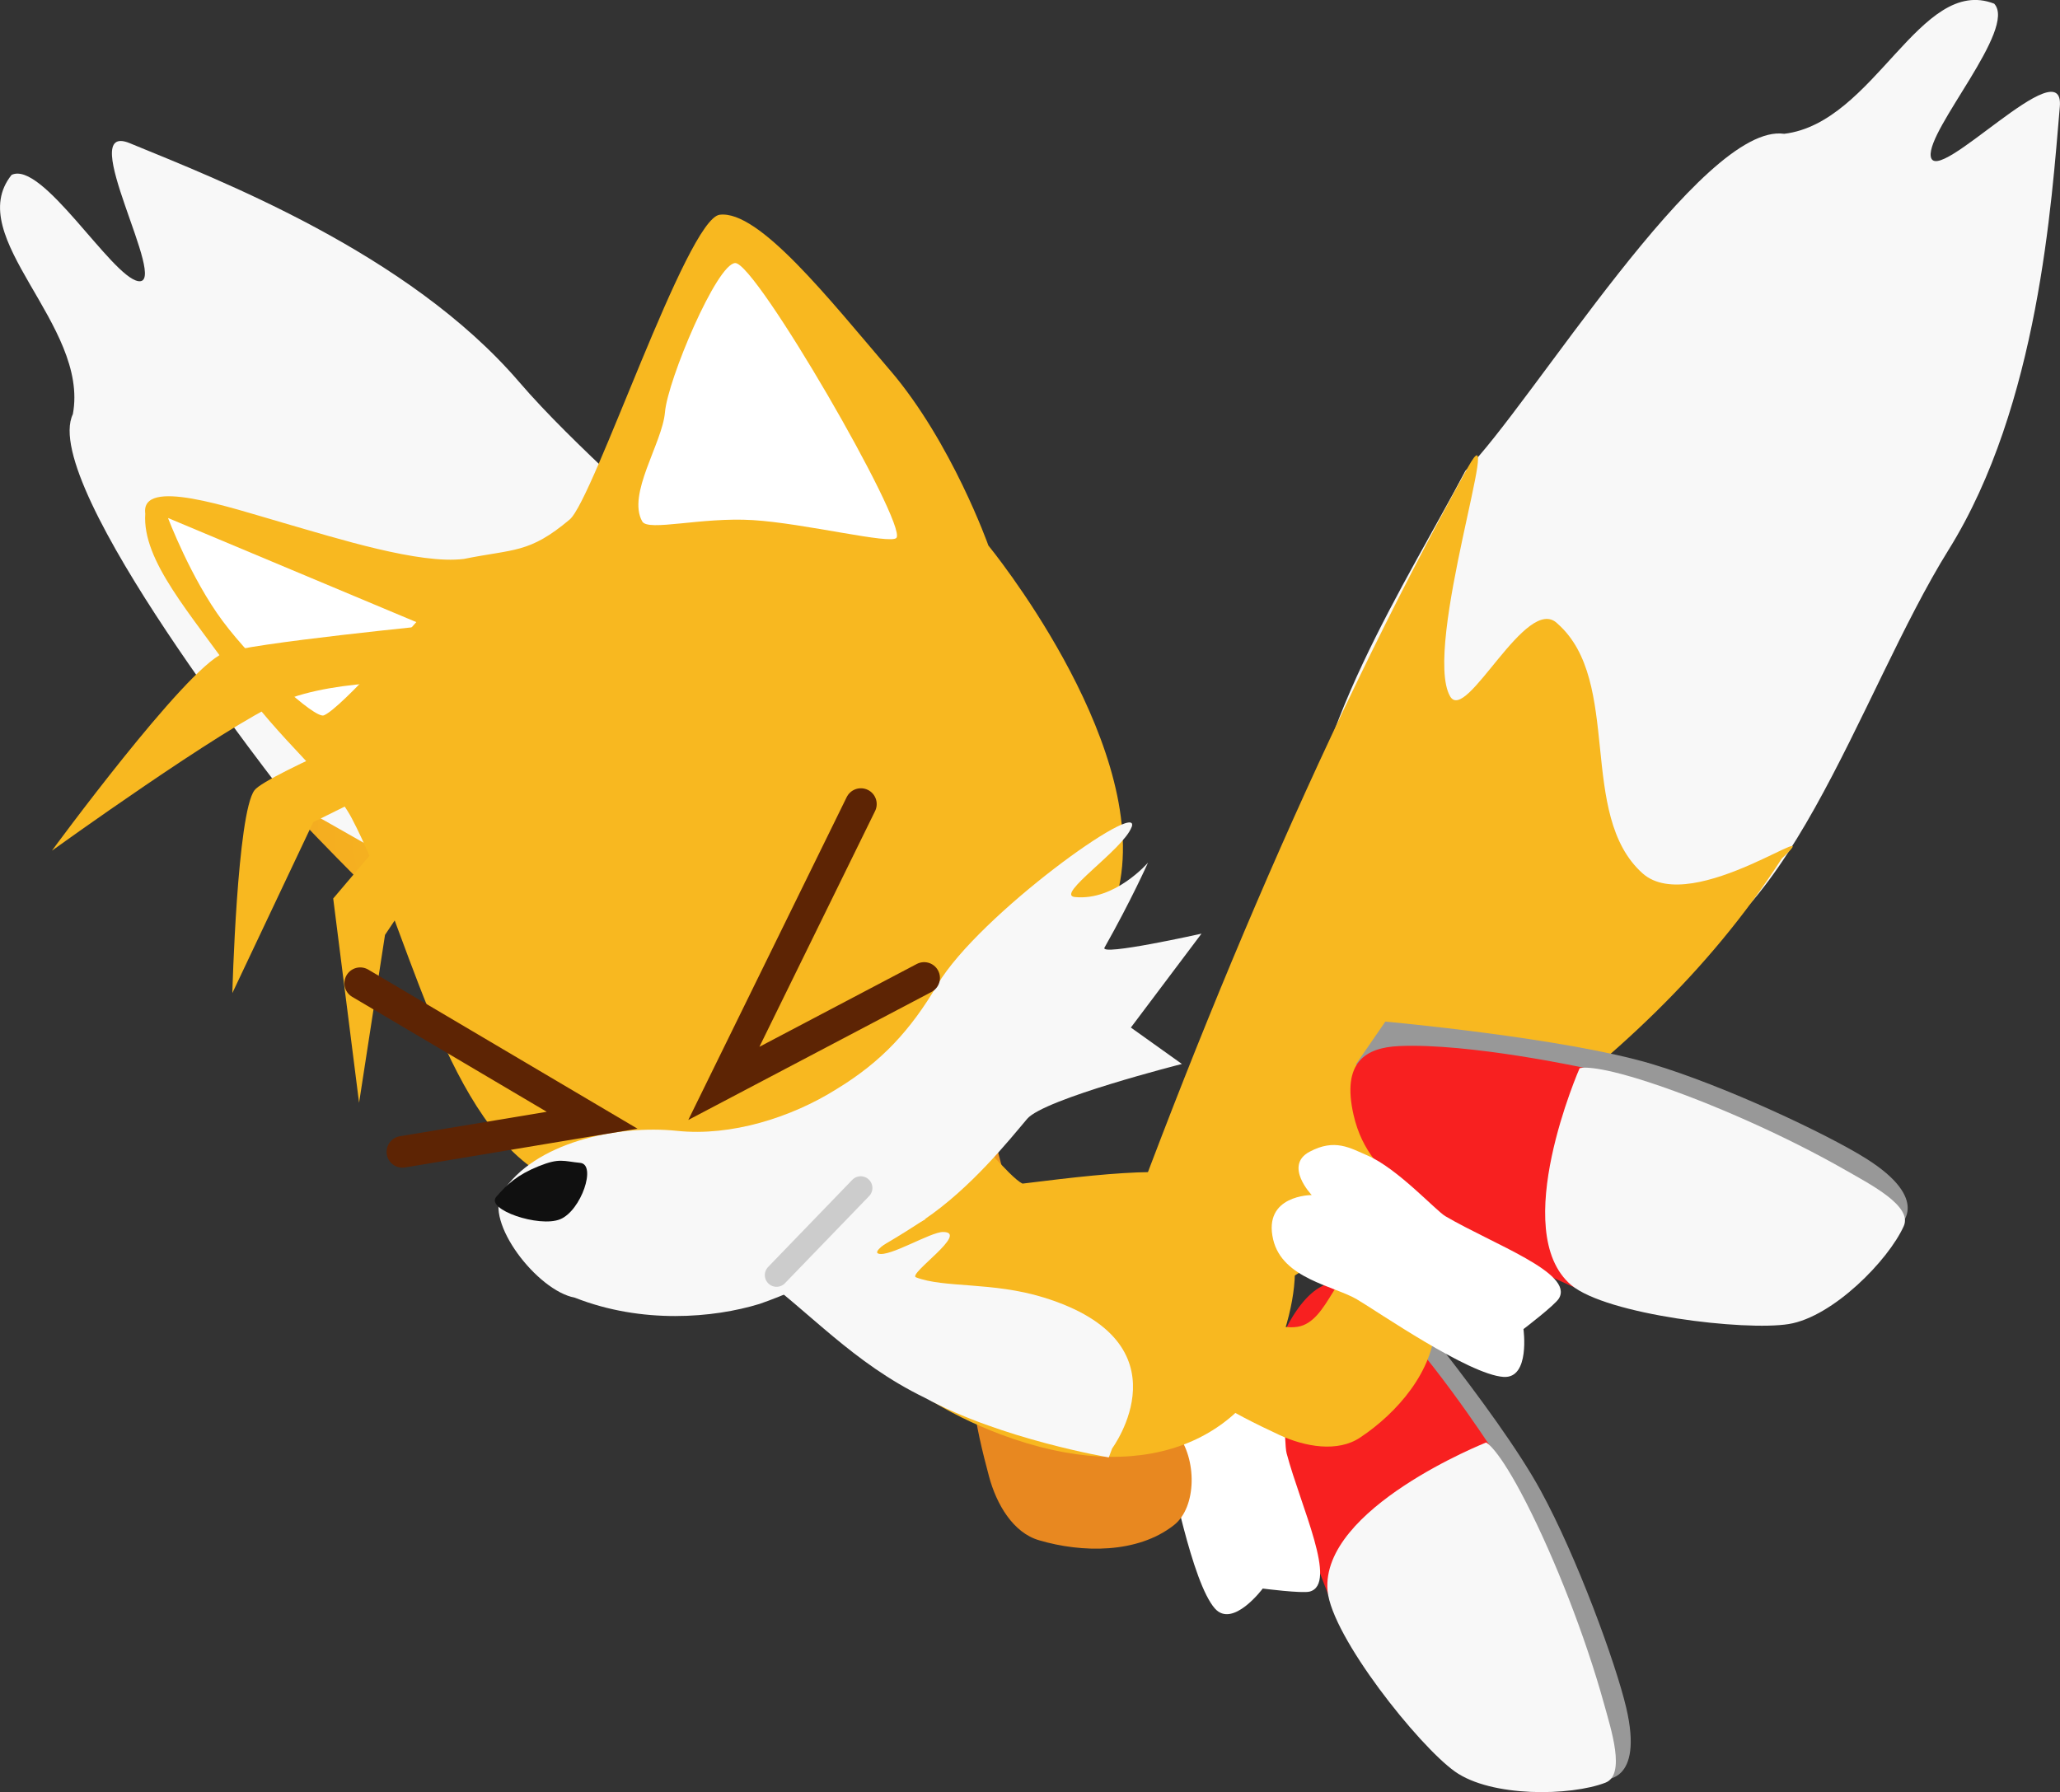 <svg version="1.1" xmlns="http://www.w3.org/2000/svg" xmlns:xlink="http://www.w3.org/1999/xlink" width="32.574" height="28.341" viewBox="0,0,32.574,28.341"><rect x="0" y="0" width="32.574" height="28.341" fill="#333333" stroke="none"/><defs><radialGradient cx="233.806" cy="178.281" r="13.232" gradientUnits="userSpaceOnUse" id="color-1"><stop offset="0" stop-color="#f8b820"/><stop offset="1" stop-color="#e88820"/></radialGradient></defs><g transform="translate(-225.889,-165.101)"><g data-paper-data="{&quot;isPaintingLayer&quot;:true}" fill-rule="nonzero" stroke-linejoin="miter" stroke-miterlimit="10" stroke-dasharray="" stroke-dashoffset="0" style="mix-blend-mode: normal"><g data-paper-data="{&quot;index&quot;:null}" stroke="none" stroke-width="1" stroke-linecap="round"><path d="M235.901,182.319c-1.912,-0.451 -4.107,-3.165 -5.471,-4.596c-0.036,-0.068 -3.927,-4.949 -3.389,-6.072c0.265,-1.416 -1.754,-2.802 -0.969,-3.784c0.484,-0.233 1.577,1.607 2.002,1.68c0.509,0.085 -1.017,-2.545 -0.134,-2.182c1.388,0.572 4.399,1.728 6.156,3.774c1.757,2.046 5.313,4.401 4.87,6.574c-0.188,0.92 -1.66,1.005 -2.188,1.781c-0.553,0.813 0.021,3.035 -0.876,2.824z" data-paper-data="{&quot;index&quot;:null}" fill="#f8f8f8"/><path d="M242.584,186.899c0.287,1.064 0.758,2.037 -0.276,1.267c-4.137,-3.08 -8.342,-6.594 -11.739,-10.17c-0.839,-0.885 2.506,1.551 3.377,1.36c0.496,-0.111 -1.2,-1.645 -0.588,-1.965c1.179,-0.713 2.977,0.61 4.17,-0.101c0.911,-0.544 -0.175,-3.387 0.305,-2.396c3.195,4.401 3.604,7.748 4.75,12.004z" data-paper-data="{&quot;index&quot;:null}" fill="url(#color-1)"/></g><path d="M246.577,178.865c-0.142,-1.959 1.603,-4.643 2.484,-6.319c1.04,-1.04 3.74,-5.515 5.041,-5.329c1.431,-0.171 2.148,-2.513 3.32,-2.058c0.368,0.392 -1.061,1.985 -1.003,2.413c0.071,0.511 2.124,-1.732 2.041,-0.781c-0.13,1.496 -0.332,4.715 -1.758,7.004c-1.426,2.289 -2.608,6.387 -4.814,6.615c-0.934,0.096 -1.456,-1.283 -2.355,-1.555c-0.941,-0.284 -2.89,0.929 -2.957,0.01z" data-paper-data="{&quot;index&quot;:null}" fill="#f8f8f8" stroke="none" stroke-width="1" stroke-linecap="round"/><path d="M244.208,186.613c-0.929,0.592 -1.717,1.333 -1.292,0.116c1.7,-4.869 3.794,-9.934 6.189,-14.245c0.593,-1.066 -0.73,2.856 -0.286,3.629c0.254,0.441 1.211,-1.638 1.699,-1.149c1.033,0.911 0.309,3.024 1.345,3.949c0.792,0.706 3.004,-0.989 2.201,-0.235c-2.338,3.625 -6.137,5.567 -9.855,7.935z" data-paper-data="{&quot;index&quot;:null}" fill="#f8b820" stroke="none" stroke-width="1" stroke-linecap="round"/><g data-paper-data="{&quot;index&quot;:null}"><g data-paper-data="{&quot;index&quot;:null}"><path d="M246.912,185.382l0.81,-0.154c0,0 1.833,2.173 2.527,3.442c0.578,1.058 1.188,2.731 1.354,3.434c0.286,1.213 -0.367,1.137 -0.367,1.137c0,0 -0.653,-3.203 -1.26,-4.382c-0.432,-0.841 -3.064,-3.476 -3.064,-3.476z" fill="#989898" stroke="#989898" stroke-width="0" stroke-linecap="round"/><path d="M246.049,187.438c-0.017,-0.562 -0.039,-1.003 0.279,-1.515c0.453,-0.728 0.884,-0.62 1.276,-0.267c0.825,0.743 1.85,2.319 1.85,2.319l-2.534,2.414c0,0 -0.843,-2.089 -0.871,-2.951z" fill="#f82020" stroke="none" stroke-width="1.14" stroke-linecap="round"/><path d="M249.387,187.913c0,0 0.185,0.07 0.637,0.955c0.452,0.885 0.931,2.105 1.224,3.161c0.117,0.424 0.352,1.138 0.027,1.264c-0.552,0.213 -1.803,0.234 -2.381,-0.177c-0.574,-0.409 -1.943,-2.125 -2.013,-2.858c-0.111,-1.307 2.506,-2.344 2.506,-2.344z" fill="#f8f8f8" stroke="none" stroke-width="1.151" stroke-linecap="round"/><path d="M244.315,188.039c-0.111,-0.414 -0.61,-1.063 -0.277,-1.608c0.378,-0.619 0.928,-0.071 0.928,-0.071c0,0 0.01,-0.645 0.458,-0.511c0.434,0.13 0.496,0.406 0.61,0.69c0.192,0.477 0.154,1.375 0.2,1.546c0.229,0.857 0.814,2.066 0.364,2.186c-0.119,0.032 -0.742,-0.048 -0.742,-0.048c0,0 -0.473,0.634 -0.756,0.316c-0.366,-0.413 -0.691,-2.144 -0.786,-2.499z" fill="#ffffff" stroke="none" stroke-width="0" stroke-linecap="butt"/></g><path d="M244.499,187.77c0.319,0.394 0.319,1.169 -0.051,1.453c-0.575,0.45 -1.453,0.436 -2.126,0.237c-0.412,-0.117 -0.677,-0.571 -0.794,-1.01c-0.21,-0.785 -0.41,-1.667 -0.166,-2.437c0.097,-0.301 0.75,-0.342 1,-0.121c0.449,0.395 0.209,1.283 0.66,1.68c0.382,0.337 1.164,-0.187 1.478,0.197z" data-paper-data="{&quot;index&quot;:null}" fill="#e88820" stroke="none" stroke-width="0.491" stroke-linecap="round"/></g><path d="M246.105,186.423c-0.549,1.458 -2.144,2.208 -4.393,1.362c-1.73,-0.651 -2.944,-1.906 -3.164,-3.114c-0.066,-0.363 -2.658,-1.282 -0.09,-2.72c1.549,-0.868 3.175,1.665 3.6,1.868c1.644,-0.204 2.599,-0.296 3.495,0.041c0.717,0.27 1.101,1.105 0.553,2.564z" data-paper-data="{&quot;index&quot;:null}" fill="#f8b820" stroke="none" stroke-width="0" stroke-linecap="butt"/><path d="M243.422,188.149c0,0 -1.707,-0.288 -2.911,-0.944c-1.144,-0.556 -1.816,-1.358 -2.705,-2.004c-0.246,-0.179 -1.353,-0.254 -1.26,-0.428c0.081,-0.152 1.141,-0.001 1.019,-0.093c-0.142,-0.108 -1.499,-0.233 -1.075,-0.36c0.425,-0.127 1.974,0.092 1.974,0.092l2.065,-0.033c0,0 -0.914,0.49 -0.751,0.547c0.174,0.06 0.826,-0.344 1.024,-0.342c0.425,0.002 -0.563,0.665 -0.429,0.717c0.444,0.172 1.208,0.068 2.02,0.319c2.32,0.716 1.082,2.387 1.082,2.387z" data-paper-data="{&quot;index&quot;:null}" fill="#f8f8f8" stroke="none" stroke-width="0" stroke-linecap="butt"/><path d="M239.965,170.958c0.976,1.142 1.553,2.77 1.553,2.77c0,0 2.472,3.016 2.087,5.287c-0.328,1.931 -2.774,2.877 -4.515,3.77c-1.406,0.721 -3.36,1.671 -4.667,0.865c-1.544,-0.955 -2.123,-4.006 -2.973,-5.611c-0.32,-0.606 -1.132,-1.214 -1.837,-2.223c-0.705,-1.009 -1.479,-1.844 -1.427,-2.592c-0.078,-0.581 1.333,-0.099 2.183,0.146c0.85,0.245 2.155,0.659 2.856,0.57c0.798,-0.161 1.032,-0.085 1.672,-0.623c0.379,-0.317 1.851,-4.754 2.372,-4.82c0.619,-0.077 1.72,1.32 2.696,2.462z" data-paper-data="{&quot;index&quot;:null}" fill="#f8b820" stroke="none" stroke-width="1" stroke-linecap="round"/><path d="M240.065,173.606c-0.082,0.112 -1.455,-0.23 -2.272,-0.28c-0.817,-0.05 -1.653,0.184 -1.748,0.022c-0.245,-0.431 0.318,-1.239 0.359,-1.728c0.043,-0.513 0.82,-2.351 1.111,-2.359c0.329,-0.007 2.714,4.12 2.55,4.344z" data-paper-data="{&quot;index&quot;:null}" fill="#ffffff" stroke="none" stroke-width="0.852" stroke-linecap="butt"/><path d="M243.782,178.182c-0.133,0.356 -1.218,1.074 -0.896,1.105c0.634,0.064 1.156,-0.544 1.156,-0.544c0,0 -0.264,0.594 -0.688,1.344c-0.079,0.14 1.534,-0.221 1.534,-0.221l-1.117,1.485l0.807,0.576c0,0 -2.181,0.552 -2.447,0.868c-0.294,0.348 -0.892,1.095 -1.628,1.593c-0.736,0.498 -1.817,1.062 -2.605,1.334c-0.726,0.222 -1.854,0.321 -2.919,-0.099c-0.599,-0.11 -1.438,-1.208 -1.15,-1.661c0.503,-0.79 1.811,-1.078 2.769,-0.977c0.847,0.089 1.802,-0.209 2.52,-0.661c0.71,-0.432 1.166,-0.926 1.596,-1.653c0.651,-1.1 3.245,-2.959 3.069,-2.489z" data-paper-data="{&quot;index&quot;:null}" fill="#f8f8f8" stroke="none" stroke-width="1" stroke-linecap="round"/><path d="M234.407,183.544c0.333,-0.135 0.393,-0.078 0.656,-0.053c0.264,0.024 0.016,0.757 -0.317,0.892c-0.333,0.135 -1.182,-0.154 -1.01,-0.355c0.173,-0.201 0.337,-0.349 0.67,-0.484z" data-paper-data="{&quot;index&quot;:null}" fill="#101010" stroke="none" stroke-width="1" stroke-linecap="butt"/><path d="M239.499,183.888l-1.331,1.378" data-paper-data="{&quot;index&quot;:null}" fill="none" stroke="#cccccc" stroke-width="0.37" stroke-linecap="round"/><path d="M232.472,174.939c0,0 -1.183,1.362 -1.462,1.475c-0.143,0.058 -1.097,-0.816 -1.599,-1.49c-0.503,-0.674 -0.865,-1.631 -0.865,-1.631z" fill="#ffffff" stroke="none" stroke-width="0" stroke-linecap="butt"/><path d="M233.64,177.4l-1.663,2.486l-0.41,2.655l-0.409,-3.231l1.943,-2.291z" fill="#f8b820" stroke="none" stroke-width="1.222" stroke-linecap="round"/><path d="M232.99,177.039l-2.148,1.064l-1.279,2.703c0,0 0.075,-2.849 0.351,-3.209c0.194,-0.252 2.771,-1.322 2.771,-1.322z" fill="#f8b820" stroke="none" stroke-width="1.222" stroke-linecap="round"/><path d="M232.814,175.886c0,0 -1.583,-0.079 -2.486,0.316c-0.903,0.395 -3.618,2.352 -3.618,2.352c0,0 2.098,-2.862 2.707,-3.121c0.369,-0.157 3.478,-0.461 3.478,-0.461z" fill="#f8b820" stroke="none" stroke-width="1.222" stroke-linecap="round"/><g data-paper-data="{&quot;index&quot;:null}"><path d="M247.505,185.078c0.507,0.01 1.1,0.508 1.079,0.974c-0.025,0.73 -0.601,1.393 -1.185,1.781c-0.354,0.24 -0.873,0.151 -1.284,-0.041c-0.737,-0.344 -1.54,-0.758 -1.973,-1.44c-0.168,-0.268 0.22,-0.794 0.551,-0.844c0.591,-0.09 1.117,0.665 1.711,0.576c0.504,-0.076 0.606,-1.011 1.101,-1.005z" data-paper-data="{&quot;index&quot;:null}" fill="#f8b820" stroke="none" stroke-width="0.491" stroke-linecap="round"/><g data-paper-data="{&quot;index&quot;:null}"><path d="M247.327,181.936l0.468,-0.679c0,0 2.831,0.256 4.217,0.671c1.155,0.346 2.765,1.107 3.377,1.49c1.056,0.661 0.539,1.066 0.539,1.066c0,0 -2.716,-1.818 -3.977,-2.23c-0.899,-0.294 -4.623,-0.317 -4.623,-0.317z" fill="#989898" stroke="#989898" stroke-width="0" stroke-linecap="round"/><path d="M248.159,184.005c-0.408,-0.387 -0.733,-0.686 -0.867,-1.274c-0.19,-0.836 0.193,-1.063 0.72,-1.087c1.109,-0.051 2.946,0.348 2.946,0.348l-0.105,3.498c0,0 -2.069,-0.893 -2.694,-1.486z" fill="#f82020" stroke="none" stroke-width="1.14" stroke-linecap="round"/><path d="M250.867,181.995c0,0 0.18,-0.081 1.125,0.231c0.944,0.312 2.142,0.842 3.092,1.387c0.381,0.219 1.051,0.562 0.908,0.879c-0.243,0.54 -1.118,1.434 -1.818,1.548c-0.696,0.113 -2.876,-0.145 -3.441,-0.617c-0.998,-0.851 0.134,-3.429 0.134,-3.429z" fill="#f8f8f8" stroke="none" stroke-width="1.151" stroke-linecap="round"/><path d="M247.349,185.651c-0.37,-0.217 -1.182,-0.327 -1.328,-0.948c-0.166,-0.706 0.61,-0.703 0.61,-0.703c0,0 -0.446,-0.466 -0.034,-0.685c0.4,-0.213 0.638,-0.06 0.919,0.061c0.472,0.204 1.076,0.869 1.229,0.959c0.765,0.448 2.031,0.897 1.796,1.298c-0.062,0.106 -0.562,0.487 -0.562,0.487c0,0 0.109,0.784 -0.315,0.756c-0.551,-0.036 -1.998,-1.039 -2.316,-1.225z" fill="#ffffff" stroke="none" stroke-width="0" stroke-linecap="butt"/></g></g><path d="M240.502,180.567l-3.167,1.667l2.167,-4.417" data-paper-data="{&quot;index&quot;:null}" fill="none" stroke="#5d2404" stroke-width="0.5" stroke-linecap="round"/><path d="M231.585,180.65l3.667,2.167l-3,0.5" data-paper-data="{&quot;index&quot;:null}" fill="none" stroke="#5d2404" stroke-width="0.5" stroke-linecap="round"/></g></g></svg>